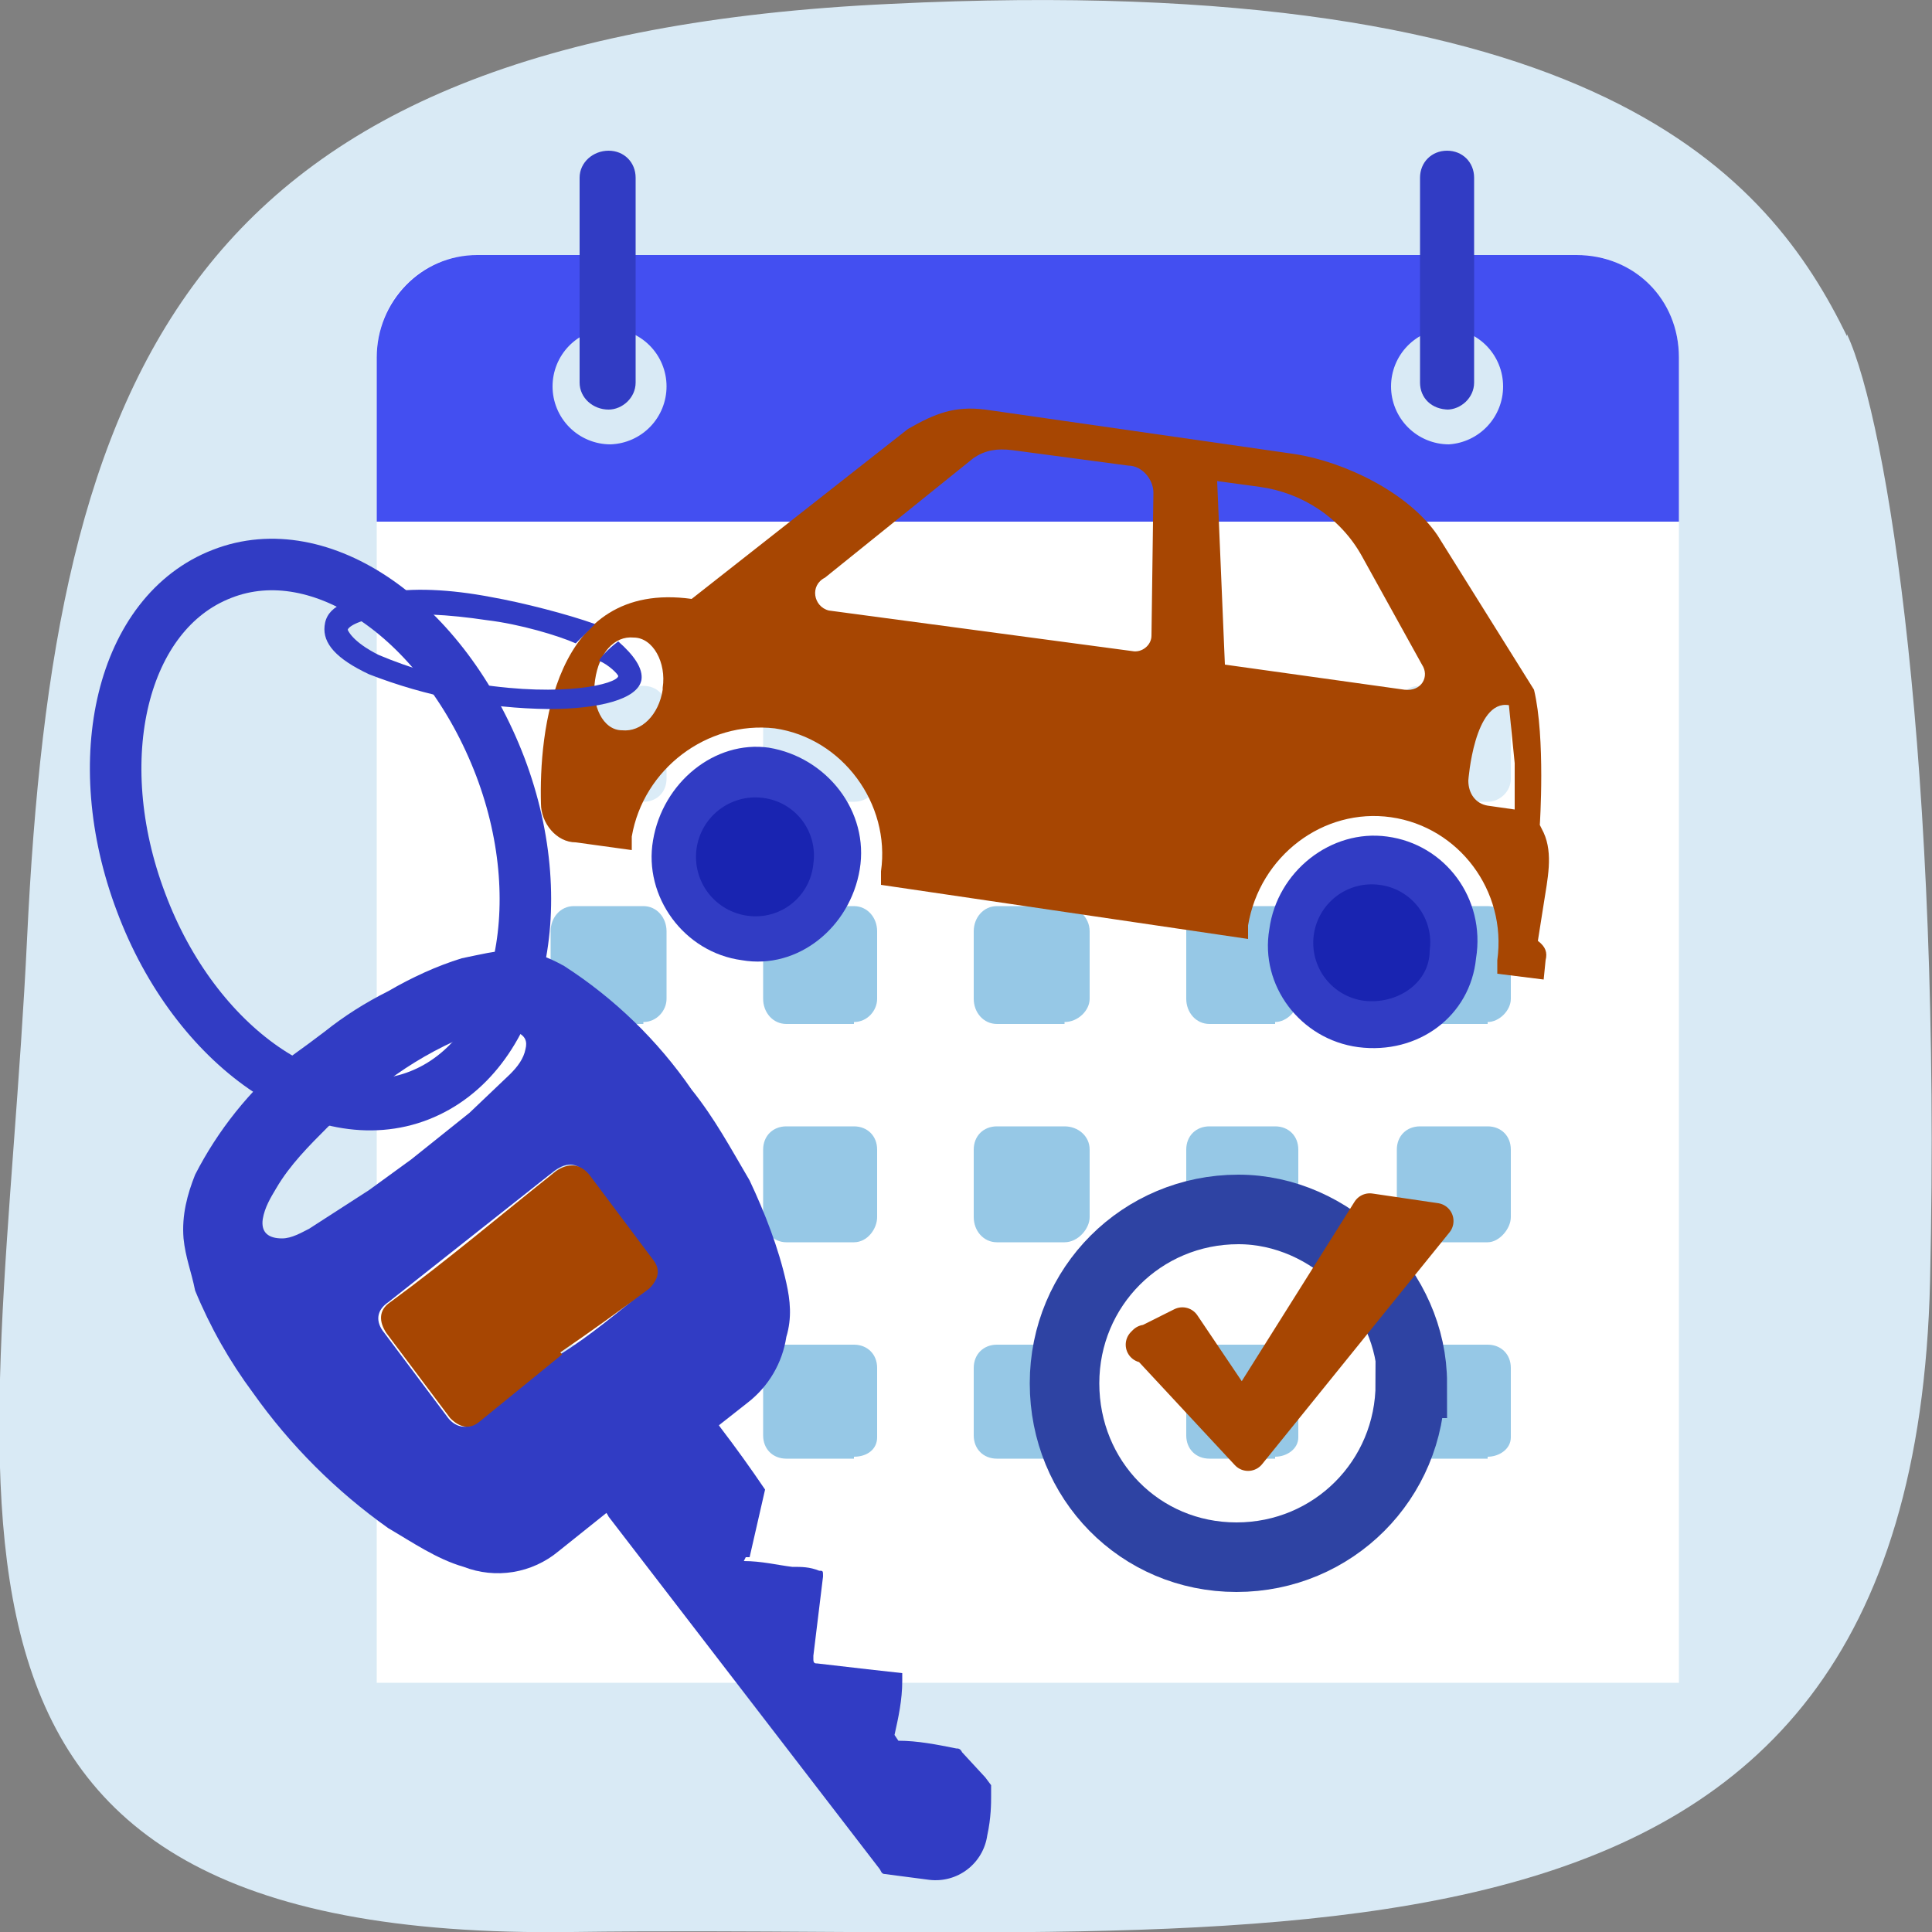 <svg width="75" height="75" viewBox="0 0 75 75" fill="none" xmlns="http://www.w3.org/2000/svg">
<rect x="0" y="0" width="75" height="75" fill="#808080" stroke="none"/>
<g clip-path="url(#clip0_40_49)">
<path d="M71.7 13.05C68.7 6.9 62.1 -1.2 34.575 0.15C7.125 1.425 2.1 14.475 1.05 36.45C-5.24335e-06 58.35 -5.175 75.375 22.2 75C49.65 74.625 74.25 78.75 74.925 49.725C75.375 29.7 73.275 16.35 71.7 12.975V13.05Z" fill="#D9EAF5"/>
<path d="M65.175 65.325H14.625V13.875C14.625 11.625 16.35 9.9 18.525 9.9H61.275C63.45 9.9 65.175 11.7 65.175 13.875V65.325Z" fill="white"/>
<path d="M65.175 20.25V13.875C65.175 11.625 63.45 9.9 61.2 9.9H18.525C16.35 9.9 14.625 11.7 14.625 13.875V20.25H65.25H65.175Z" fill="#434FF1"/>
<path d="M23.7 17.25C24.284 17.23 24.837 16.985 25.243 16.565C25.649 16.145 25.875 15.584 25.875 15C25.875 14.403 25.638 13.831 25.216 13.409C24.794 12.987 24.222 12.75 23.625 12.75C23.041 12.77 22.488 13.015 22.082 13.435C21.676 13.855 21.45 14.416 21.45 15C21.45 15.597 21.687 16.169 22.109 16.591C22.531 17.013 23.103 17.25 23.7 17.25ZM56.25 17.25C56.82 17.212 57.355 16.958 57.745 16.54C58.135 16.122 58.351 15.572 58.35 15C58.35 14.416 58.124 13.855 57.718 13.435C57.312 13.015 56.759 12.77 56.175 12.75C55.591 12.77 55.038 13.015 54.632 13.435C54.226 13.855 54 14.416 54 15C54 15.597 54.237 16.169 54.659 16.591C55.081 17.013 55.653 17.25 56.25 17.25Z" fill="#D9EAF5"/>
<path d="M24.975 31.125H22.275C21.75 31.125 21.375 30.75 21.375 30.225V27.525C21.375 27 21.75 26.625 22.275 26.625H24.975C25.5 26.625 25.875 27 25.875 27.525V30.225C25.875 30.75 25.5 31.125 24.975 31.125ZM33.15 31.125H30.525C30 31.125 29.625 30.75 29.625 30.225V27.525C29.625 27 30 26.625 30.525 26.625H33.15C33.675 26.625 34.05 27 34.05 27.525V30.225C34.05 30.75 33.675 31.125 33.15 31.125ZM41.325 31.125H38.7C38.175 31.125 37.8 30.75 37.8 30.225V27.525C37.8 27 38.175 26.625 38.7 26.625H41.325C41.85 26.625 42.3 27 42.3 27.525V30.225C42.3 30.75 41.85 31.125 41.325 31.125ZM49.5 31.125H46.95C46.425 31.125 46.05 30.75 46.05 30.225V27.525C46.05 27 46.425 26.625 46.95 26.625H49.5C50.025 26.625 50.4 27 50.4 27.525V30.225C50.4 30.75 49.95 31.125 49.5 31.125ZM57.75 31.125H55.125C54.6 31.125 54.225 30.75 54.225 30.225V27.525C54.225 27 54.6 26.625 55.125 26.625H57.75C58.275 26.625 58.65 27 58.65 27.525V30.225C58.65 30.75 58.2 31.125 57.75 31.125Z" fill="#DBECF7"/>
<path d="M24.975 39.75H22.275C21.75 39.75 21.375 39.3 21.375 38.775V36.15C21.375 35.625 21.75 35.175 22.275 35.175H24.975C25.5 35.175 25.875 35.625 25.875 36.15V38.775C25.875 39.225 25.5 39.675 24.975 39.675V39.75ZM33.15 39.75H30.525C30 39.75 29.625 39.3 29.625 38.775V36.15C29.625 35.625 30 35.175 30.525 35.175H33.15C33.675 35.175 34.05 35.625 34.05 36.15V38.775C34.05 39.225 33.675 39.675 33.15 39.675V39.75ZM41.325 39.75H38.7C38.175 39.75 37.8 39.3 37.8 38.775V36.15C37.8 35.625 38.175 35.175 38.7 35.175H41.325C41.85 35.175 42.3 35.625 42.3 36.15V38.775C42.3 39.225 41.85 39.675 41.325 39.675V39.75ZM49.5 39.75H46.95C46.425 39.75 46.05 39.3 46.05 38.775V36.15C46.05 35.625 46.425 35.175 46.95 35.175H49.5C50.025 35.175 50.4 35.625 50.4 36.15V38.775C50.4 39.225 49.95 39.675 49.5 39.675V39.75ZM57.75 39.75H55.125C54.6 39.75 54.225 39.3 54.225 38.775V36.15C54.225 35.625 54.6 35.175 55.125 35.175H57.75C58.275 35.175 58.65 35.625 58.65 36.15V38.775C58.65 39.225 58.2 39.675 57.75 39.675V39.75Z" fill="#96C8E6"/>
<path d="M24.975 48.225H22.275C21.75 48.225 21.375 47.775 21.375 47.25V44.625C21.375 44.1 21.75 43.725 22.275 43.725H24.975C25.5 43.725 25.875 44.1 25.875 44.625V47.25C25.875 47.7 25.5 48.225 24.975 48.225Z" fill="#DBECF7"/>
<path d="M33.15 48.225H30.525C30 48.225 29.625 47.775 29.625 47.25V44.625C29.625 44.1 30 43.725 30.525 43.725H33.15C33.675 43.725 34.05 44.1 34.05 44.625V47.25C34.05 47.7 33.675 48.225 33.15 48.225ZM41.325 48.225H38.7C38.175 48.225 37.8 47.775 37.8 47.25V44.625C37.8 44.1 38.175 43.725 38.7 43.725H41.325C41.85 43.725 42.3 44.1 42.3 44.625V47.25C42.3 47.7 41.85 48.225 41.325 48.225ZM49.5 48.225H46.95C46.425 48.225 46.05 47.775 46.05 47.25V44.625C46.05 44.1 46.425 43.725 46.95 43.725H49.5C50.025 43.725 50.4 44.1 50.4 44.625V47.25C50.4 47.7 49.95 48.225 49.5 48.225ZM57.75 48.225H55.125C54.6 48.225 54.225 47.775 54.225 47.25V44.625C54.225 44.1 54.6 43.725 55.125 43.725H57.75C58.275 43.725 58.65 44.1 58.65 44.625V47.25C58.65 47.7 58.2 48.225 57.75 48.225Z" fill="#96C8E6"/>
<path d="M24.975 56.625H22.275C21.75 56.625 21.375 56.25 21.375 55.725V53.1C21.375 52.575 21.75 52.2 22.275 52.2H24.975C25.5 52.2 25.875 52.575 25.875 53.1V55.8C25.875 56.25 25.5 56.55 24.975 56.55V56.625Z" fill="#DBECF7"/>
<path d="M33.15 56.625H30.525C30 56.625 29.625 56.25 29.625 55.725V53.1C29.625 52.575 30 52.2 30.525 52.2H33.15C33.675 52.2 34.05 52.575 34.05 53.1V55.8C34.05 56.25 33.675 56.55 33.15 56.55V56.625ZM41.325 56.625H38.7C38.175 56.625 37.8 56.25 37.8 55.725V53.1C37.8 52.575 38.175 52.2 38.7 52.2H41.325C41.85 52.2 42.3 52.575 42.3 53.1V55.8C42.3 56.25 41.85 56.55 41.325 56.55V56.625ZM49.5 56.625H46.95C46.425 56.625 46.05 56.25 46.05 55.725V53.1C46.05 52.575 46.425 52.2 46.95 52.2H49.5C50.025 52.2 50.4 52.575 50.4 53.1V55.8C50.4 56.25 49.95 56.55 49.5 56.55V56.625ZM57.75 56.625H55.125C54.6 56.625 54.225 56.25 54.225 55.725V53.1C54.225 52.575 54.6 52.2 55.125 52.2H57.75C58.275 52.2 58.65 52.575 58.65 53.1V55.8C58.65 56.25 58.2 56.55 57.75 56.55V56.625Z" fill="#96C8E6"/>
<path d="M23.625 15.9C23.025 15.9 22.5 15.45 22.5 14.85V6.9C22.5 6.3 23.025 5.85 23.625 5.85C24.225 5.85 24.675 6.3 24.675 6.9V14.85C24.675 15.45 24.15 15.9 23.625 15.9ZM56.25 15.9C55.575 15.9 55.125 15.45 55.125 14.85V6.9C55.125 6.3 55.575 5.85 56.175 5.85C56.775 5.85 57.225 6.3 57.225 6.9V14.85C57.225 15.45 56.7 15.9 56.175 15.9H56.25Z" fill="#313CC4"/>
<path d="M54.75 53.7C54.75 57.45 51.75 60.45 48 60.45C44.25 60.45 41.325 57.45 41.325 53.7C41.325 49.95 44.325 46.95 48.075 46.95C51.675 46.95 54.825 50.1 54.825 53.7H54.75Z" stroke="#2E43A3" stroke-width="2.7"/>
<path d="M44.475 52.125L48.45 56.4L55.725 47.4L53.175 47.025L48.225 54.9L45.9 51.45L44.4 52.2L44.475 52.125Z" fill="#A74602" stroke="#A74602" stroke-width="1.4" stroke-miterlimit="10" stroke-linecap="round" stroke-linejoin="round"/>
<path d="M28.8 37.275C26.55 36.975 24.975 34.8 25.35 32.625C25.725 30.375 27.75 28.725 29.85 29.025C32.1 29.4 33.75 31.5 33.375 33.75C33 36 30.975 37.65 28.8 37.275Z" fill="#313CC4"/>
<path d="M29.025 35.55C28.418 35.47 27.868 35.153 27.495 34.668C27.123 34.183 26.958 33.569 27.038 32.962C27.117 32.356 27.434 31.806 27.92 31.433C28.405 31.06 29.018 30.895 29.625 30.975C29.922 31.012 30.208 31.107 30.467 31.256C30.726 31.405 30.953 31.604 31.135 31.841C31.316 32.078 31.449 32.35 31.524 32.639C31.6 32.928 31.617 33.229 31.575 33.525C31.547 33.828 31.459 34.123 31.314 34.39C31.169 34.658 30.972 34.894 30.733 35.083C30.495 35.273 30.221 35.412 29.927 35.492C29.633 35.572 29.326 35.592 29.025 35.55Z" fill="#1924B1"/>
<path d="M52.725 40.65C50.475 40.35 48.9 38.25 49.275 36.075C49.575 33.825 51.675 32.175 53.85 32.475C56.1 32.775 57.675 34.875 57.3 37.2C57.075 39.45 55.05 40.95 52.725 40.65Z" fill="#313CC4"/>
<path d="M52.95 38.85C52.353 38.77 51.813 38.457 51.447 37.979C51.081 37.501 50.92 36.897 51 36.3C51.08 35.703 51.393 35.163 51.871 34.797C52.349 34.431 52.953 34.27 53.55 34.35C53.847 34.387 54.133 34.482 54.392 34.631C54.651 34.78 54.878 34.979 55.06 35.216C55.241 35.453 55.374 35.725 55.449 36.014C55.525 36.303 55.542 36.604 55.5 36.9C55.5 38.175 54.225 39 52.95 38.85Z" fill="#1924B1"/>
<path d="M59.775 32.025C59.775 32.025 60 28.65 59.55 26.775L55.8 20.775C54.675 19.125 52.2 17.925 50.25 17.625L38.25 15.9C37.05 15.75 36.3 16.05 35.25 16.65L26.85 23.25C21.45 22.5 20.925 28.5 21 31.2C21 31.95 21.6 32.7 22.35 32.7L24.525 33V32.475C24.975 29.85 27.45 27.975 30.075 28.275C32.7 28.65 34.575 31.2 34.2 33.825V34.35L48.45 36.45V35.925C48.9 33.225 51.375 31.35 54 31.725C56.625 32.1 58.5 34.575 58.125 37.275V37.8L59.925 38.025L60 37.275C60.075 36.975 60 36.75 59.7 36.525L59.925 35.1C60.075 34.125 60.3 33.15 59.925 32.325L59.775 32.025ZM25.725 26.775C25.575 27.75 24.9 28.425 24.15 28.35C23.4 28.35 22.95 27.375 23.1 26.4C23.25 25.35 23.85 24.675 24.6 24.75C25.35 24.75 25.875 25.725 25.725 26.7V26.775ZM44.7 24.675C44.7 25.05 44.325 25.35 43.95 25.275L32.175 23.7C31.575 23.55 31.425 22.725 32.025 22.425L37.8 17.775C38.25 17.475 38.7 17.4 39.3 17.475L43.8 18.075C44.325 18.075 44.775 18.6 44.775 19.125L44.7 24.675ZM54.525 26.775L47.55 25.8L47.25 18.675L48.9 18.9C50.55 19.125 52.05 20.1 52.875 21.6L55.2 25.8C55.5 26.25 55.2 26.85 54.525 26.775ZM58.575 27.375L58.8 29.625V31.425L57.75 31.275C57.3 31.2 57 30.825 57 30.3C57 30.3 57.225 27.15 58.575 27.375Z" fill="#A74602"/>
<path d="M16.275 42.525C20.1 41.025 21.525 35.325 19.425 29.775C17.25 24.075 12.45 20.775 8.625 22.275C4.725 23.775 3.375 29.475 5.475 35.025C7.575 40.65 12.45 44.025 16.275 42.525Z" stroke="#313CC4" stroke-width="2" stroke-miterlimit="10"/>
<path d="M21.3 27.525C18.913 27.498 16.55 27.04 14.325 26.175C13.05 25.575 12.525 24.975 12.6 24.3C12.675 23.55 13.425 23.25 14.85 23.025C15.975 22.8 17.475 22.875 19.05 23.175C20.325 23.4 22.05 23.85 23.1 24.225L22.35 24.975C21.675 24.675 20.175 24.225 18.9 24.075C17.4 23.85 16.05 23.775 14.925 23.925C13.8 24.075 13.5 24.375 13.5 24.45C13.5 24.45 13.65 24.9 14.7 25.425C15.929 25.941 17.212 26.318 18.525 26.55C21.9 27.075 23.925 26.55 24 26.25C24 26.175 23.625 25.8 23.25 25.65C23.475 25.275 24 24.9 24 24.9C24.6 25.425 24.975 25.95 24.9 26.4C24.75 27.15 23.25 27.525 21.3 27.525ZM25.425 57.225L21.675 60.225C21.171 60.643 20.565 60.919 19.919 61.025C19.273 61.13 18.61 61.061 18 60.825C16.95 60.525 15.975 59.85 15.075 59.325C13.042 57.883 11.267 56.108 9.825 54.075C8.913 52.848 8.157 51.513 7.575 50.1C7.425 49.35 7.2 48.825 7.125 48.075C7.05 47.175 7.275 46.35 7.575 45.6C8.46 43.873 9.684 42.342 11.175 41.1L12 40.5L12.6 40.05C13.35 39.45 14.175 38.925 15.075 38.475C15.975 37.95 16.95 37.5 17.925 37.2C18.675 37.05 19.2 36.9 19.875 36.9C20.625 36.9 21.225 37.125 21.9 37.5C23.851 38.757 25.534 40.388 26.85 42.3C27.75 43.425 28.35 44.55 29.1 45.825C29.7 47.1 30.225 48.45 30.525 49.8C30.675 50.475 30.75 51.15 30.525 51.9C30.372 52.911 29.834 53.825 29.025 54.45L25.5 57.225H25.425ZM21.75 52.575C22.95 51.825 24 50.925 25.125 50.025C25.5 49.725 25.575 49.275 25.275 48.9L22.8 45.6C22.425 45.15 22.05 45.075 21.525 45.45L15.075 50.55C14.625 50.85 14.55 51.3 14.925 51.75L17.4 55.05C17.7 55.425 18.15 55.5 18.525 55.2L21.75 52.575ZM15.975 45L18.225 43.2L19.8 41.7C20.1 41.4 20.325 41.1 20.4 40.725C20.475 40.425 20.4 40.2 20.025 40.05H19.35C18.75 40.05 18.225 40.2 17.625 40.425C16.581 40.905 15.599 41.509 14.7 42.225L12.75 43.725C12 44.475 11.25 45.225 10.725 46.125C10.5 46.5 10.275 46.875 10.2 47.325C10.125 47.85 10.425 48.075 10.95 48.075C11.325 48.075 11.7 47.85 12 47.7L14.325 46.2L15.975 45Z" fill="#313CC4"/>
<path d="M28.875 60.6C29.55 60.6 30.15 60.75 30.75 60.825C31.125 60.825 31.425 60.825 31.8 60.975C31.95 60.975 31.95 60.975 31.95 61.2L31.575 64.275V64.425C31.575 64.575 31.65 64.575 31.725 64.575L33.675 64.8L35.025 64.95V65.25C35.025 66 34.875 66.675 34.725 67.35L34.875 67.575C35.625 67.575 36.375 67.725 37.125 67.875C37.2 67.875 37.275 67.875 37.35 68.025L38.25 69L38.475 69.3V69.75C38.475 69.975 38.475 70.575 38.325 71.25C38.25 71.775 37.973 72.249 37.552 72.572C37.132 72.894 36.601 73.039 36.075 72.975L34.35 72.75C34.2 72.75 34.2 72.6 34.125 72.525L23.625 58.875C23.55 58.65 22.575 57.75 23.325 57.15C24.45 56.1 25.875 54.45 27.6 54.9L27.975 55.425C28.573 56.208 29.148 57.009 29.7 57.825L29.1 60.45H28.95L28.875 60.6Z" fill="#313CC4"/>
<path d="M21.825 52.575L18.6 55.2C18.225 55.5 17.85 55.425 17.475 55.05L15 51.75C14.7 51.3 14.7 50.85 15.15 50.55C17.4 48.9 19.425 47.175 21.6 45.45C22.05 45.15 22.5 45.15 22.875 45.6L25.35 48.9C25.65 49.275 25.575 49.65 25.2 50.025C24.068 50.875 22.918 51.7 21.75 52.5L21.825 52.575Z" fill="#A74602"/>
</g>
<defs>
<clipPath id="clip0_40_49">
<rect width="75" height="75" fill="white"/>
</clipPath>
</defs>
</svg>
